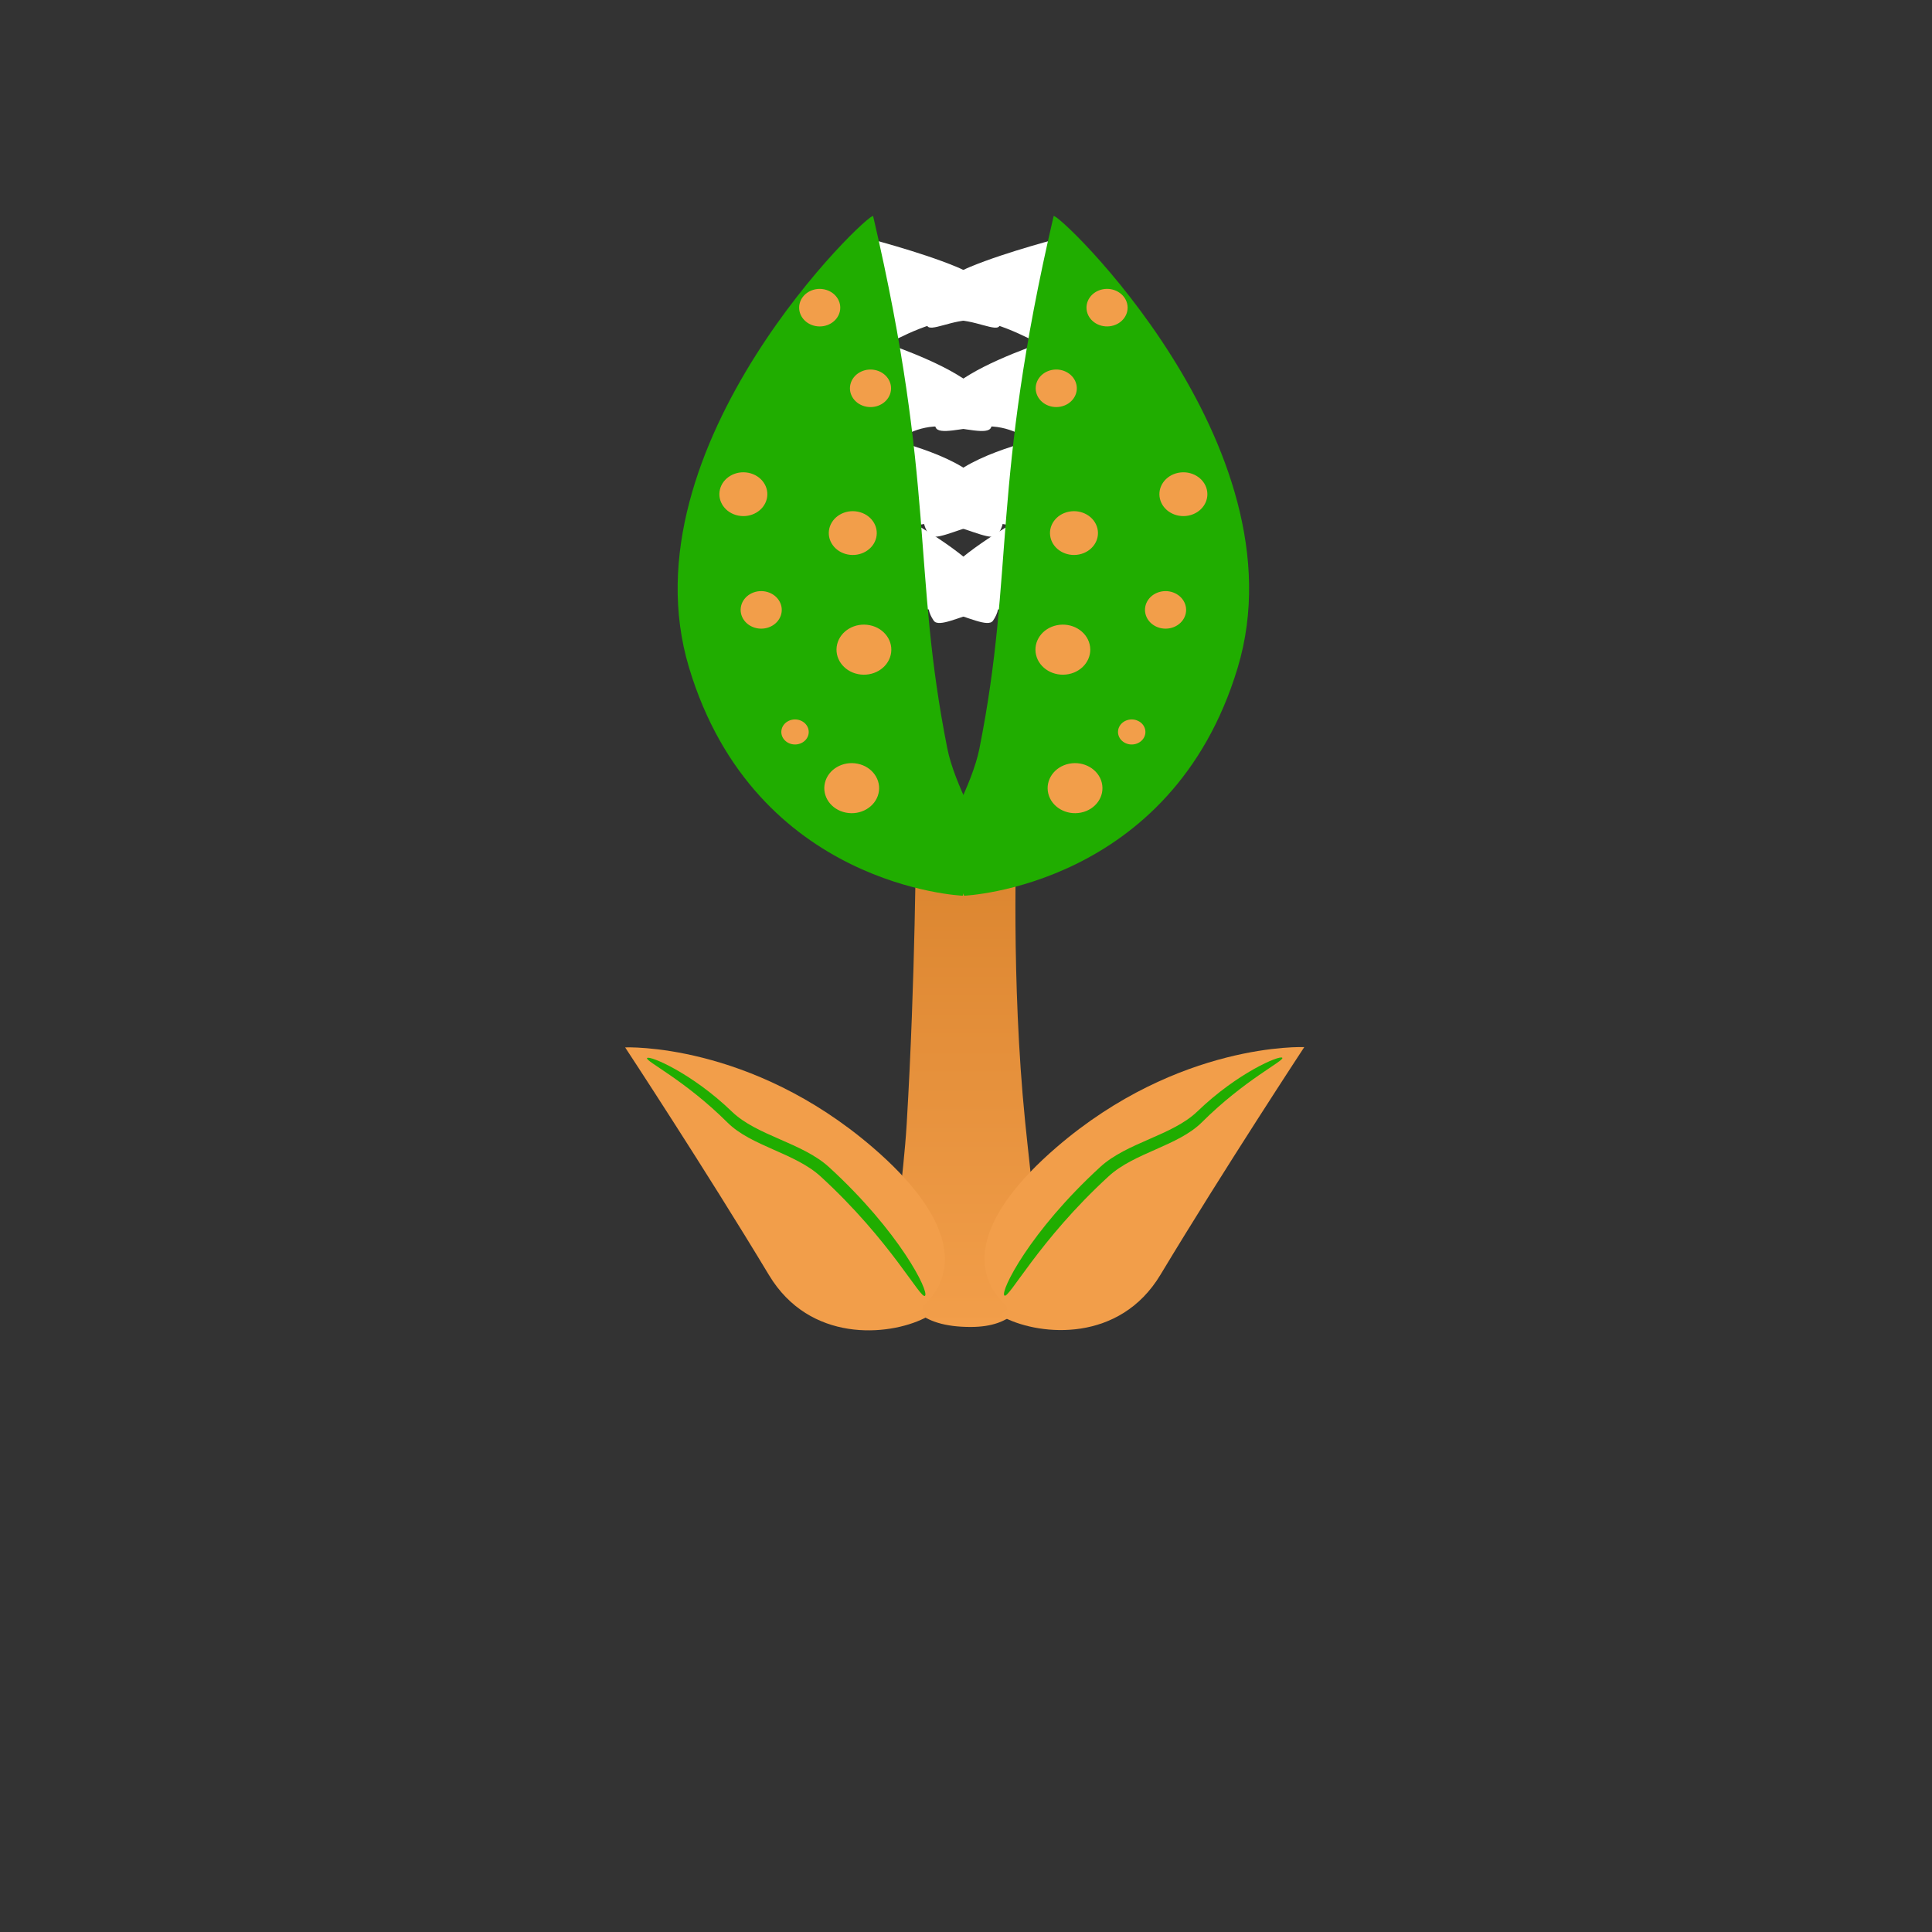 <svg version="1.1" xmlns="http://www.w3.org/2000/svg" xmlns:xlink="http://www.w3.org/1999/xlink" width="119.718" height="119.718" viewBox="0,0,119.718,119.718"><rect x="0" y="0" width="119.718" height="119.718" fill="#333333" stroke="none"/><defs><linearGradient x1="239.999" y1="171.857" x2="239.999" y2="202.367" gradientUnits="userSpaceOnUse" id="color-1"><stop offset="0" stop-color="#da842e"/><stop offset="1" stop-color="#f29e4a"/></linearGradient></defs><g transform="translate(-180.141,-120.141)"><g data-paper-data="{&quot;isPaintingLayer&quot;:true}" fill-rule="nonzero" stroke-width="0" stroke-linecap="butt" stroke-linejoin="miter" stroke-miterlimit="10" stroke-dasharray="" stroke-dashoffset="0" style="mix-blend-mode: normal"><g><path d="M236.897,171.857h6.236c0,0 -0.357,8.99 0.533,17.805c0.735,7.279 1.851,12.705 -3.379,12.705c-6.388,0 -4.379,-5.636 -3.962,-12.585c0.546,-9.112 0.572,-17.925 0.572,-17.925z" data-paper-data="{&quot;index&quot;:null}" fill="url(#color-1)" stroke="none"/><g data-paper-data="{&quot;index&quot;:null}"><g data-paper-data="{&quot;index&quot;:null}"><path d="M260.961,185.026c0,0 -4.965,7.551 -8.916,14.114c-2.525,4.194 -7.382,3.781 -9.626,2.669c-0.733,-0.363 0.521,-0.312 -0.023,-0.842c-2.21,-2.154 -1.686,-5.516 3.214,-9.736c7.599,-6.543 15.351,-6.205 15.351,-6.205z" fill="#f29e4a" stroke="none"/><path d="M254.339,189.011c2.482,-2.394 5.101,-3.497 5.259,-3.325c0.162,0.176 -2.313,1.341 -4.981,3.998c-1.474,1.468 -4.178,1.88 -5.773,3.342c-4.371,4.008 -6.213,7.668 -6.468,7.39c-0.254,-0.278 1.571,-3.955 5.942,-7.963c1.66,-1.522 4.471,-1.947 6.02,-3.442z" fill="#20ad00" stroke="#20ad00"/></g><g data-paper-data="{&quot;index&quot;:null}"><path d="M234.229,191.248c4.901,4.219 5.425,7.582 3.214,9.736c-0.544,0.53 0.71,0.479 -0.023,0.842c-2.244,1.112 -7.101,1.525 -9.626,-2.669c-3.951,-6.563 -8.916,-14.114 -8.916,-14.114c0,0 7.752,-0.337 15.351,6.205z" fill="#f29e4a" stroke="none"/><path d="M231.52,192.47c4.371,4.008 6.197,7.686 5.942,7.963c-0.254,0.278 -2.097,-3.382 -6.468,-7.39c-1.595,-1.462 -4.299,-1.874 -5.773,-3.342c-2.668,-2.657 -5.142,-3.822 -4.981,-3.998c0.158,-0.172 2.777,0.931 5.259,3.325c1.55,1.495 4.36,1.92 6.02,3.442z" fill="#20ad00" stroke="#20ad00"/></g></g></g><path d="M180.141,239.859v-119.718h119.718v119.718z" data-paper-data="{&quot;index&quot;:null}" fill="none" stroke="none"/><g data-paper-data="{&quot;index&quot;:null}" stroke="none"><g fill="#ffffff"><path d="M235.363,151.764c0,0 3.111,1.632 4.9,3.228c1.918,1.709 2.033,2.707 1.41,3.61c-0.305,0.441 -1.606,-0.261 -2.905,-0.579c-1.579,-0.386 -2.745,0.261 -3.361,0.397z"/><path d="M234.408,147.155c0,0 4.362,0.9 6.152,2.496c1.918,1.709 2.033,2.707 1.41,3.61c-0.305,0.441 -1.606,-0.261 -2.905,-0.579c-1.579,-0.386 -2.745,0.261 -3.361,0.397z"/><path d="M233.921,141.027c0,0 3.396,1.055 5.489,2.306c2.242,1.34 2.565,2.299 2.144,3.295c-0.206,0.487 -1.631,0.026 -2.973,-0.057c-1.631,-0.102 -2.638,0.738 -3.215,0.981z"/><path d="M233.666,134.844c0,0 3.458,0.883 5.735,1.828c2.44,1.013 2.94,2.574 2.69,3.617c-0.122,0.51 -1.628,-0.406 -2.969,-0.302c-1.629,0.127 -4.003,1.448 -4.532,1.768z"/></g><path d="M222.838,161.511c-4.146,-13.782 11.306,-28.412 11.408,-27.975c3.901,16.748 2.392,21.914 4.6,33.001c0.439,2.203 2.246,5.357 2.246,5.357l-1.296,3.751c0,0 -12.865,-0.525 -16.958,-14.134z" data-paper-data="{&quot;index&quot;:null}" fill="#20ad00"/><path d="M233.31,161.913c-0.916,-0.183 -1.496,-1.01 -1.295,-1.847c0.201,-0.837 1.106,-1.367 2.023,-1.183c0.916,0.183 1.496,1.01 1.295,1.847c-0.201,0.837 -1.106,1.367 -2.023,1.183z" fill="#f29e4a"/><path d="M232.666,154.499c-0.802,-0.16 -1.309,-0.884 -1.134,-1.616c0.176,-0.732 0.968,-1.196 1.77,-1.035c0.802,0.16 1.309,0.884 1.134,1.616c-0.176,0.732 -0.968,1.196 -1.77,1.035z" fill="#f29e4a"/><path d="M225.886,152.09c-0.802,-0.16 -1.309,-0.884 -1.134,-1.616c0.176,-0.732 0.968,-1.196 1.77,-1.035c0.802,0.16 1.309,0.884 1.134,1.616c-0.176,0.732 -0.968,1.196 -1.77,1.035z" fill="#f29e4a"/><path d="M233.81,145.339c-0.687,-0.138 -1.122,-0.758 -0.972,-1.385c0.151,-0.628 0.83,-1.025 1.517,-0.887c0.687,0.138 1.122,0.758 0.972,1.385c-0.151,0.628 -0.83,1.025 -1.517,0.887z" fill="#f29e4a"/><path d="M227.037,159.069c-0.687,-0.138 -1.122,-0.758 -0.972,-1.385c0.151,-0.628 0.83,-1.025 1.517,-0.887c0.687,0.138 1.122,0.758 0.972,1.385c-0.151,0.628 -0.83,1.025 -1.517,0.887z" fill="#f29e4a"/><path d="M232.554,170.495c-0.916,-0.183 -1.496,-1.01 -1.295,-1.847c0.201,-0.837 1.106,-1.367 2.023,-1.183c0.916,0.183 1.496,1.01 1.295,1.847c-0.201,0.837 -1.106,1.367 -2.023,1.183z" fill="#f29e4a"/><path d="M229.224,166.256c-0.458,-0.092 -0.748,-0.505 -0.648,-0.924c0.1,-0.418 0.553,-0.683 1.011,-0.592c0.458,0.092 0.748,0.505 0.648,0.924c-0.1,0.418 -0.553,0.683 -1.011,0.592z" fill="#f29e4a"/><path d="M230.662,140.342c-0.687,-0.138 -1.122,-0.758 -0.972,-1.385c0.151,-0.628 0.83,-1.025 1.517,-0.887c0.687,0.138 1.122,0.758 0.972,1.385c-0.151,0.628 -0.83,1.025 -1.517,0.887z" fill="#f29e4a"/></g><g data-paper-data="{&quot;index&quot;:null}" stroke="none"><g fill="#ffffff"><path d="M244.268,158.421c-0.617,-0.137 -1.782,-0.784 -3.361,-0.397c-1.299,0.318 -2.6,1.02 -2.905,0.579c-0.623,-0.903 -0.508,-1.901 1.41,-3.61c1.79,-1.595 4.9,-3.228 4.9,-3.228z"/><path d="M243.971,153.079c-0.617,-0.137 -1.782,-0.784 -3.361,-0.397c-1.299,0.318 -2.6,1.02 -2.905,0.579c-0.623,-0.903 -0.508,-1.901 1.41,-3.61c1.79,-1.595 6.152,-2.496 6.152,-2.496z"/><path d="M244.308,147.551c-0.576,-0.242 -1.584,-1.082 -3.215,-0.981c-1.342,0.084 -2.767,0.544 -2.973,0.057c-0.421,-0.996 -0.098,-1.954 2.144,-3.295c2.093,-1.251 5.489,-2.306 5.489,-2.306z"/><path d="M245.085,141.754c-0.529,-0.32 -2.903,-1.641 -4.532,-1.768c-1.34,-0.104 -2.846,0.812 -2.969,0.302c-0.25,-1.042 0.25,-2.604 2.69,-3.617c2.277,-0.945 5.735,-1.828 5.735,-1.828z"/></g><path d="M256.837,161.511c-4.094,13.608 -16.958,14.134 -16.958,14.134l-1.296,-3.751c0,0 1.808,-3.155 2.246,-5.357c2.208,-11.087 0.699,-16.252 4.6,-33.001c0.102,-0.437 15.553,14.193 11.408,27.975z" data-paper-data="{&quot;index&quot;:null}" fill="#20ad00"/><path d="M244.343,160.73c-0.201,-0.837 0.379,-1.664 1.295,-1.847c0.916,-0.183 1.822,0.346 2.023,1.183c0.201,0.837 -0.379,1.664 -1.295,1.847c-0.916,0.183 -1.822,-0.346 -2.023,-1.183z" fill="#f29e4a"/><path d="M245.239,153.464c-0.176,-0.732 0.332,-1.456 1.134,-1.616c0.802,-0.16 1.594,0.303 1.77,1.035c0.176,0.732 -0.332,1.456 -1.134,1.616c-0.802,0.16 -1.594,-0.303 -1.77,-1.035z" fill="#f29e4a"/><path d="M252.019,151.055c-0.176,-0.732 0.332,-1.456 1.134,-1.616c0.802,-0.16 1.594,0.303 1.77,1.035c0.176,0.732 -0.332,1.456 -1.134,1.616c-0.802,0.16 -1.594,-0.303 -1.77,-1.035z" fill="#f29e4a"/><path d="M244.348,144.451c-0.151,-0.628 0.284,-1.248 0.972,-1.385c0.687,-0.138 1.366,0.26 1.517,0.887c0.151,0.628 -0.284,1.248 -0.972,1.385c-0.687,0.138 -1.366,-0.26 -1.517,-0.887z" fill="#f29e4a"/><path d="M251.121,158.182c-0.151,-0.628 0.284,-1.248 0.972,-1.385c0.687,-0.138 1.366,0.26 1.517,0.887c0.151,0.628 -0.284,1.248 -0.972,1.385c-0.687,0.138 -1.366,-0.26 -1.517,-0.887z" fill="#f29e4a"/><path d="M245.098,169.312c-0.201,-0.837 0.379,-1.664 1.295,-1.847c0.916,-0.183 1.822,0.346 2.023,1.183c0.201,0.837 -0.379,1.664 -1.295,1.847c-0.916,0.183 -1.822,-0.346 -2.023,-1.183z" fill="#f29e4a"/><path d="M249.439,165.664c-0.1,-0.418 0.19,-0.832 0.648,-0.924c0.458,-0.092 0.911,0.173 1.011,0.592c0.1,0.418 -0.19,0.832 -0.648,0.924c-0.458,0.092 -0.911,-0.173 -1.011,-0.592z" fill="#f29e4a"/><path d="M247.496,139.454c-0.151,-0.628 0.284,-1.248 0.972,-1.385c0.687,-0.138 1.366,0.26 1.517,0.887c0.151,0.628 -0.284,1.248 -0.972,1.385c-0.687,0.138 -1.366,-0.26 -1.517,-0.887z" fill="#f29e4a"/></g></g></g></svg>